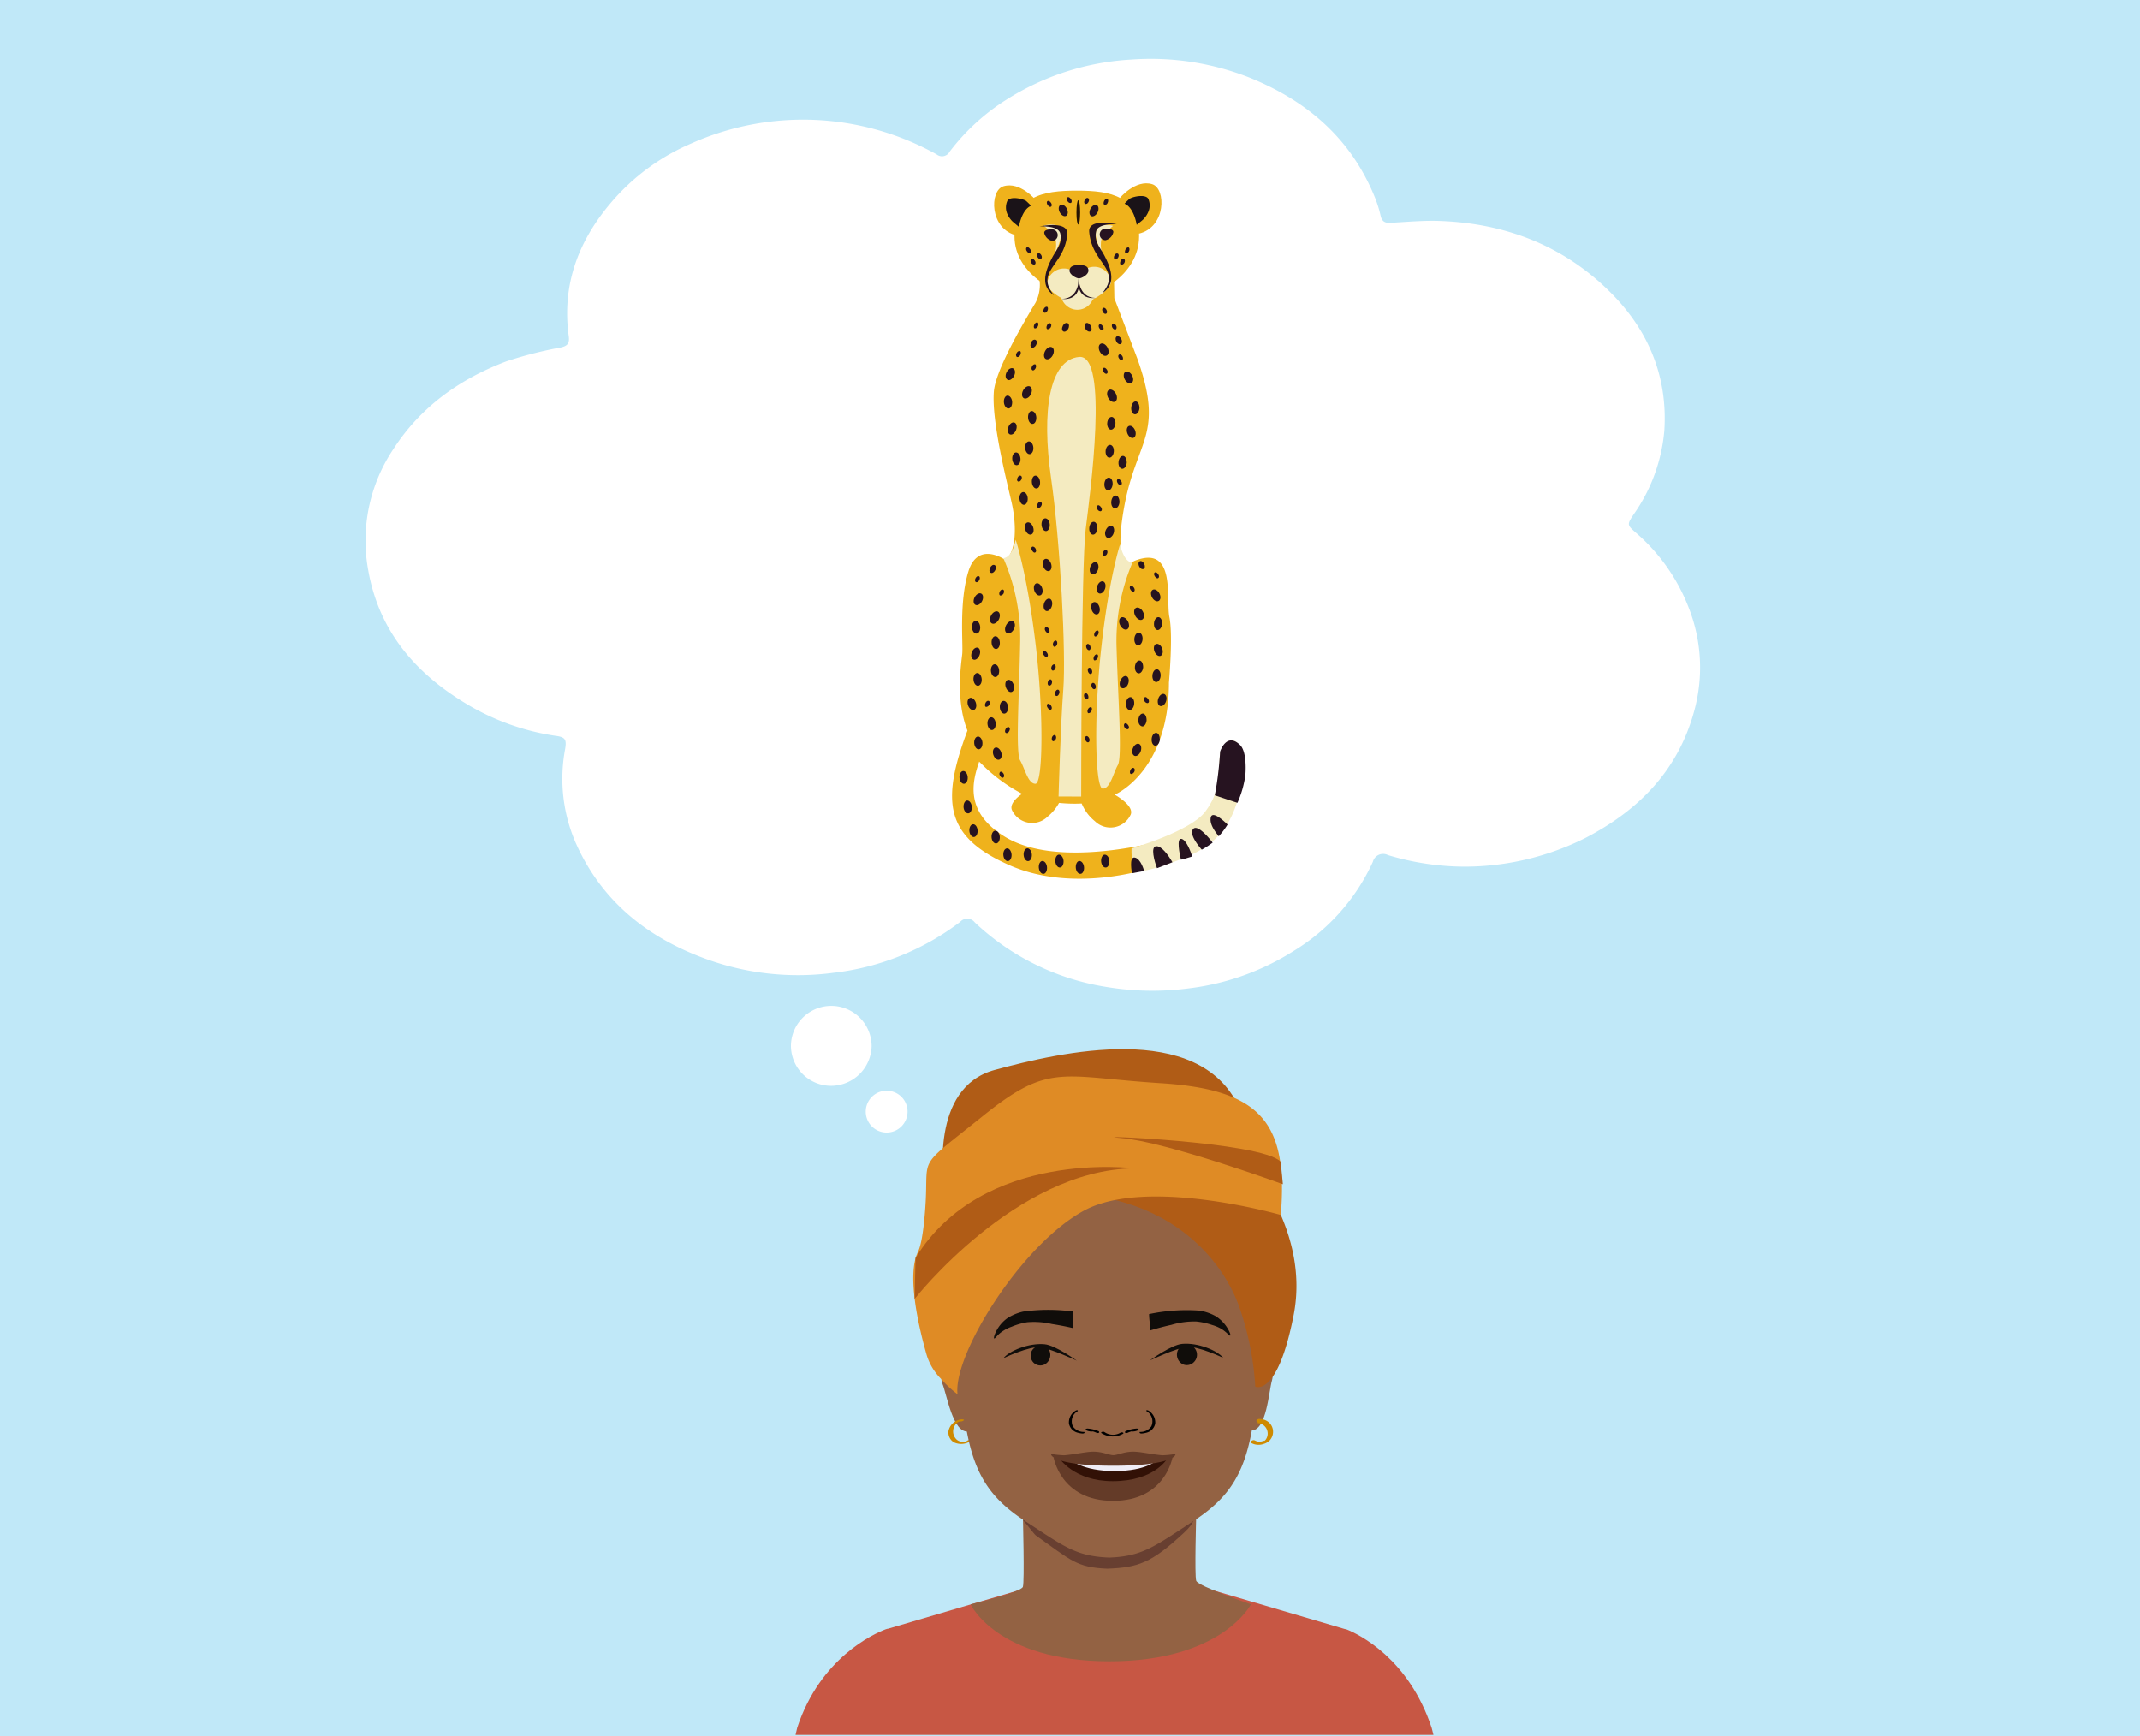 <svg id="Layer_1" data-name="Layer 1" xmlns="http://www.w3.org/2000/svg" viewBox="0 0 348 282.35"><rect x="0" y="0" width="348" height="282.35" fill="#333333" stroke="none"/><defs><style>.cls-1{fill:#c0e8f8;}.cls-2{fill:#c75744;}.cls-3{fill:#fff;}.cls-4{fill:#efb21c;}.cls-5{fill:#f4ebc1;}.cls-6{fill:#261320;}.cls-7{fill:#261503;}.cls-8{fill:#1a1318;}.cls-9{fill:#936243;}.cls-10{fill:#683f31;}.cls-11{fill:#ce8a00;}.cls-12{fill:#100d0a;}.cls-13{fill:#b05c16;}.cls-14{fill:#df8b25;}.cls-15{fill:#321106;}.cls-16{fill:#643b28;}.cls-17{fill:#f0edf6;}</style></defs><polyline class="cls-1" points="0 282.31 0 -0.04 348 -0.04 348 282.31"/><path class="cls-2" d="M232.82,281c-3.73-11.35-11.92-15.25-13.75-16v0l-.31-.09-.05,0h0l-22.16-6.52-16.69-.05v0h-5.79v0l-7.53,0-22.16,6.52h0l-.07,0-.3.09v0c-1.89.72-10.62,4.61-14.37,16-.09.33-.18.73-.27,1.16H233.1C233,281.72,232.91,281.32,232.82,281Z"/><path class="cls-3" d="M238.17,140.93a43.5,43.5,0,0,1-12.46-1.88,1.72,1.72,0,0,0-2.46,1.09,33,33,0,0,1-12.88,14.5,41.14,41.14,0,0,1-17.19,6.1,45.39,45.39,0,0,1-13.27-.25A40.3,40.3,0,0,1,158.52,150a1.54,1.54,0,0,0-2.38-.09,41.92,41.92,0,0,1-20.6,8.28,43.71,43.71,0,0,1-20.89-2.31c-9.21-3.38-16.52-9.11-20.76-18.22a26.07,26.07,0,0,1-2-15.81c.27-1.57.07-2-1.58-2.2a39.2,39.2,0,0,1-13.93-4.88c-8.58-5-14.7-11.93-16.49-22a26.69,26.69,0,0,1,4.08-19.74c4.46-6.91,10.81-11.4,18.34-14.26a65.19,65.19,0,0,1,8.9-2.27c1.11-.25,1.43-.71,1.28-1.82C91.35,46.41,94,39.26,99.32,33a35.21,35.21,0,0,1,13-9.63,44.61,44.61,0,0,1,40,1.74,1.4,1.4,0,0,0,2.11-.45,34.92,34.92,0,0,1,9.26-8.47A42.27,42.27,0,0,1,184,9.69a43.71,43.71,0,0,1,19.35,3c9.23,3.76,16.29,9.82,20.15,19.22a19.2,19.2,0,0,1,1,3.12c.21,1,.72,1.26,1.67,1.2,2.67-.15,5.36-.4,8-.3,10.66.4,20.09,4,27.7,11.6,6.15,6.12,9.33,13.64,8.78,22.45a27.78,27.78,0,0,1-5,13.68c-1.07,1.62-1.08,1.7.34,2.94a30.69,30.69,0,0,1,8.62,12.21,26.51,26.51,0,0,1,.9,16.8c-2.62,9.65-9,16.13-17.65,20.63A44,44,0,0,1,238.17,140.93Z"/><path class="cls-3" d="M128.62,170.13a6.56,6.56,0,0,1,13.12,0,6.61,6.61,0,0,1-6.53,6.44A6.53,6.53,0,0,1,128.62,170.13Z"/><path class="cls-3" d="M144,184.16a3.4,3.4,0,0,1,0-6.79,3.4,3.4,0,1,1,0,6.79Z"/><path class="cls-4" d="M192.78,135.7s-19.53,6.34-29.35.38c-6.65-4.05-5.3-9-4.2-12.23l.37.36a27.26,27.26,0,0,0,6.61,4.87c-1,.7-2,1.7-1.67,2.6a3.61,3.61,0,0,0,5.83,1.11,7.6,7.6,0,0,0,1.85-2.23,24.49,24.49,0,0,0,3.68.1,7.24,7.24,0,0,0,2.15,2.88,3.62,3.62,0,0,0,5.83-1.1c.47-1.22-1.61-2.63-2.59-3.21l.13-.08s8.67-3.75,8.67-18.14c0,0,.69-7.63.08-10.64s1.16-11.87-5.68-9.17c0,0-3.69,2.37-1.69-8.7s6.6-11.7,2.15-24.19l-3.74-9.82-.06-3.42L169,45.23a6.3,6.3,0,0,1-.61,4C166,53.19,162,60.13,161.63,63.53c-.46,4.9,2.14,14.87,2.91,18.34s.77,7.91-1.07,9.18c0,0-4.45-3.17-6,1.89s-.82,11.86-1,13.44c-.11,1.17-1.15,7.39.85,12.42-4.35,11.63-3.59,17.31,6.85,21.9s22.57.55,22.57.55Z"/><path class="cls-5" d="M175.82,129.53s0-37.64.73-43.49,3.8-28.46-1.07-28-6.11,8.86-4.57,19.61,2.45,28.62,2,34.47-.77,17.4-.77,17.4Z"/><path class="cls-5" d="M165.16,87.76s-.46,2.85-2,3a32.52,32.52,0,0,1,2.73,14.07c-.16,8.38-.76,17.55,0,18.82s1.26,3.8,2.49,3.8,1.38-11.55,0-22.93S165.16,87.76,165.16,87.76Z"/><path class="cls-5" d="M182.15,88.5s.49,2.84,2,3a32.53,32.53,0,0,0-2.57,14.09c.25,8.38.94,17.54.2,18.82s-1.22,3.81-2.45,3.83-1.5-11.53-.24-22.93S182.15,88.5,182.15,88.5Z"/><path class="cls-5" d="M202.15,126.33c-1.15,6.16-2.88,10.47-9.49,13.14-6.09,2.45-7.49,2.16-7.49,2.16s-1.27-.11-1.16-3.67c0,0,9.6-2.76,12-6s2-5.32,2.38-9.47c0,0,1.8-3.84,3.24-1.08C202.41,122.93,202.15,126.33,202.15,126.33Z"/><path class="cls-4" d="M185.24,38.4c0,6.53-7.25,9.84-9.81,9.84-2.76,0-10.46-3.31-10.46-9.84S169.51,31,175.1,31,185.24,31.88,185.24,38.4Z"/><path class="cls-5" d="M180.68,45.77c0,1.33-3.24,3.46-4.76,3.46s-.71-2.13-.71-3.46a2.76,2.76,0,0,1,5.47,0Z"/><ellipse class="cls-5" cx="175.2" cy="47.55" rx="2.74" ry="2.82"/><path class="cls-5" d="M175.75,46.05c0,1.34.73,3.19-.78,3.19s-4.69-1.86-4.69-3.19a2.76,2.76,0,0,1,5.47,0Z"/><path class="cls-6" d="M177,44c0,.7-1.15,1.27-1.54,1.27s-1.54-.57-1.54-1.27.69-.91,1.54-.91S177,43.25,177,44Z"/><path class="cls-6" d="M175.43,45.21s.13,3.35-2.74,3.39C172.69,48.6,176,49.18,175.43,45.21Z"/><path class="cls-6" d="M175.41,45.06s-.13,3.35,2.74,3.39C178.15,48.45,174.85,49,175.41,45.06Z"/><path class="cls-5" d="M179.2,41.2s-.69-2.3.57-3.39L181,36.72s-2.34-.69-2.74.7S179.2,41.2,179.2,41.2Z"/><path class="cls-5" d="M171.56,41.16s.69-2.29-.57-3.39l-1.26-1.09s2.34-.69,2.74.7S171.56,41.16,171.56,41.16Z"/><path class="cls-6" d="M181.05,37.74a1.68,1.68,0,0,1-1.28,1.32.94.94,0,0,1,0-1.88C180.28,37.18,181.05,37.23,181.05,37.74Z"/><path class="cls-6" d="M172,38.23a.93.93,0,0,1-.91.94,1.7,1.7,0,0,1-1.28-1.31c0-.52.78-.57,1.28-.57A.93.93,0,0,1,172,38.23Z"/><path class="cls-6" d="M171.38,48a3,3,0,0,1-1.28-1.57c-.45-1.47.3-3.2,1-4.54s1.69-2.25,1.32-3.91c-.3-1.37-3.36-1.16-3.36-1.16s4.64-1,4.49,1.21C173.18,43.2,168.22,44.06,171.38,48Z"/><path class="cls-6" d="M179.29,47.63a3,3,0,0,0,1.29-1.56c.45-1.48-.3-3.2-1-4.54s-1.7-2.26-1.33-3.91c.31-1.37,3.37-1.16,3.37-1.16s-4.65-1.05-4.5,1.2C177.5,42.87,182.45,43.73,179.29,47.63Z"/><path class="cls-7" d="M175.35,36.51c.17,0,.3-.88.3-1.95s-.13-2-.3-2-.3.87-.3,2S175.18,36.51,175.35,36.51Z"/><path class="cls-4" d="M168.45,32.55s-2.57-3.1-5.28-2.26c-2.29.7-2.28,7,2.19,8Z"/><path class="cls-8" d="M165.69,36.91s.41-2.77,1.95-3.44c.09,0-.77-.8-.82-.83-.67-.38-2.55-.74-3,0a2.63,2.63,0,0,0,0,2.18,4,4,0,0,0,.65,1C164.57,36,165.7,36.86,165.69,36.91Z"/><path class="cls-4" d="M182.09,32.21s2.57-3.09,5.28-2.26c2.29.71,2.28,7-2.19,8.05Z"/><path class="cls-8" d="M184.85,36.57s-.41-2.76-1.95-3.44c-.1,0,.76-.79.82-.83.66-.38,2.54-.73,3,0a2.62,2.62,0,0,1,0,2.19,3.63,3.63,0,0,1-.64,1C186,35.68,184.85,36.53,184.85,36.57Z"/><ellipse class="cls-6" cx="177.89" cy="34.24" rx="1" ry="0.65" transform="translate(65.19 176.07) rotate(-62.42)"/><ellipse class="cls-6" cx="172.91" cy="34.22" rx="0.65" ry="1" transform="translate(3.8 83.94) rotate(-27.58)"/><path class="cls-6" d="M170.91,33.61c.16-.09.18-.38,0-.63s-.38-.38-.55-.29-.18.38,0,.64S170.74,33.71,170.91,33.61Z"/><path class="cls-6" d="M167.53,41.14c.16-.09.18-.38,0-.63s-.38-.39-.55-.29-.18.38,0,.63S167.36,41.24,167.53,41.14Z"/><path class="cls-6" d="M169.28,42.11c.17-.1.19-.38.05-.63s-.39-.39-.55-.29-.19.38-.05.63S169.12,42.21,169.28,42.11Z"/><path class="cls-6" d="M168.27,43c.17-.1.19-.38,0-.64s-.39-.38-.55-.29-.19.38-.05.64S168.11,43.08,168.27,43Z"/><path class="cls-6" d="M183.58,40.9c.14-.26.12-.54,0-.64s-.41,0-.55.29-.12.54,0,.64S183.44,41.15,183.58,40.9Z"/><path class="cls-6" d="M181.83,41.87c.14-.25.12-.54-.05-.63s-.41,0-.55.28-.12.54.05.64S181.69,42.12,181.83,41.87Z"/><path class="cls-6" d="M182.84,42.75c.14-.26.12-.54-.05-.64s-.41,0-.55.29-.12.54,0,.63S182.7,43,182.84,42.75Z"/><path class="cls-6" d="M168.48,56.12c.19-.33.16-.71-.06-.84s-.55,0-.73.38-.16.72.06.84S168.3,56.46,168.48,56.12Z"/><path class="cls-6" d="M171.18,57.79c.29-.53.25-1.11-.09-1.31s-.85.07-1.13.59-.25,1.11.09,1.3S170.9,58.31,171.18,57.79Z"/><path class="cls-6" d="M173.71,53.47c.2-.36.17-.78-.07-.91s-.59,0-.8.41-.17.78.07.92S173.51,53.84,173.71,53.47Z"/><path class="cls-6" d="M167.61,64.16c.29-.52.24-1.1-.09-1.3s-.85.07-1.13.59-.25,1.11.09,1.3S167.33,64.69,167.61,64.16Z"/><path class="cls-6" d="M170.87,53.22c.14-.26.12-.54-.05-.64s-.41,0-.55.29-.12.54,0,.64S170.73,53.47,170.87,53.22Z"/><path class="cls-6" d="M170.32,50.55c.14-.26.12-.54,0-.64s-.42,0-.56.29-.11.54.05.63S170.18,50.8,170.32,50.55Z"/><path class="cls-6" d="M165.9,57.74c.14-.26.12-.54,0-.63s-.42,0-.56.28a.49.49,0,0,0,0,.64C165.51,58.12,165.76,58,165.9,57.74Z"/><path class="cls-6" d="M168.76,53.1c.14-.26.12-.54,0-.64s-.41,0-.55.29-.12.54,0,.63S168.63,53.35,168.76,53.1Z"/><path class="cls-6" d="M180.11,33c.14-.26.12-.54,0-.64s-.41,0-.55.29-.12.54,0,.64S180,33.28,180.11,33Z"/><path class="cls-6" d="M174.15,33c.16-.09.18-.38,0-.63s-.38-.38-.55-.29-.18.38,0,.64S174,33.05,174.15,33Z"/><path class="cls-6" d="M177,32.85c.14-.25.12-.53-.05-.63s-.41,0-.55.29-.12.54.05.63S176.88,33.11,177,32.85Z"/><path class="cls-6" d="M168.39,59.91c.14-.26.12-.54,0-.64s-.42,0-.56.29-.11.54.05.64S168.25,60.16,168.39,59.91Z"/><path class="cls-6" d="M166.08,78c.14-.25.12-.53-.05-.63s-.41,0-.55.29-.12.54.05.63S165.94,78.27,166.08,78Z"/><path class="cls-6" d="M169.33,82.27c.14-.25.12-.54-.05-.63s-.41,0-.55.29-.12.53.05.63S169.19,82.53,169.33,82.27Z"/><path class="cls-6" d="M168.35,89.83c.17-.09.19-.38.05-.63s-.39-.38-.55-.29-.19.38,0,.64S168.19,89.93,168.35,89.83Z"/><path class="cls-6" d="M170.54,102.93c.16-.09.18-.38.05-.63s-.39-.39-.56-.29-.18.38,0,.63S170.37,103,170.54,102.93Z"/><path class="cls-6" d="M164.88,61.17c.27-.5.23-1.06-.09-1.25s-.81.07-1.08.57-.23,1,.09,1.24S164.61,61.66,164.88,61.17Z"/><path class="cls-6" d="M164,66.42c.37,0,.63-.52.59-1.09s-.39-1-.75-1-.64.52-.59,1.09S163.64,66.45,164,66.42Z"/><path class="cls-6" d="M167.93,68.93c.37,0,.63-.52.59-1.09s-.38-1-.75-1-.63.52-.59,1.09S167.56,69,167.93,68.93Z"/><ellipse class="cls-6" cx="164.6" cy="69.68" rx="1.03" ry="0.67" transform="translate(41.33 199.11) rotate(-69.34)"/><ellipse class="cls-6" cx="167.37" cy="72.82" rx="0.67" ry="1.04" transform="translate(-5.07 12.99) rotate(-4.38)"/><ellipse class="cls-6" cx="165.27" cy="74.62" rx="0.67" ry="1.04" transform="translate(-5.21 12.83) rotate(-4.38)"/><path class="cls-6" d="M168.55,79.43c.37,0,.63-.52.58-1.09s-.38-1-.75-1-.63.52-.58,1.09S168.18,79.46,168.55,79.43Z"/><ellipse class="cls-6" cx="166.45" cy="81.06" rx="0.67" ry="1.04" transform="translate(-5.7 12.94) rotate(-4.38)"/><ellipse class="cls-6" cx="170.04" cy="85.33" rx="0.67" ry="1.04" transform="translate(-6.02 13.23) rotate(-4.38)"/><ellipse class="cls-6" cx="167.37" cy="85.94" rx="0.67" ry="1.03" transform="translate(-18.54 57.03) rotate(-18.34)"/><ellipse class="cls-6" cx="170.29" cy="91.87" rx="0.67" ry="1.03" transform="translate(-20.26 58.25) rotate(-18.34)"/><ellipse class="cls-6" cx="169.14" cy="94.98" rx="0.67" ry="1.03" transform="matrix(0.95, -0.31, 0.31, 0.95, -21.29, 58.04)"/><path class="cls-6" d="M171.05,98.56c.16-.55,0-1.09-.35-1.2s-.77.25-.93.8,0,1.08.35,1.19S170.89,99.1,171.05,98.56Z"/><path class="cls-6" d="M171.9,104.78c.09-.27,0-.55-.16-.61s-.4.11-.49.38,0,.55.16.62S171.81,105.06,171.9,104.78Z"/><path class="cls-6" d="M170.28,106.81c.16-.1.18-.38,0-.64s-.38-.38-.55-.28-.18.38,0,.63S170.11,106.9,170.28,106.81Z"/><path class="cls-6" d="M171.64,108.65c.09-.27,0-.55-.16-.61s-.39.11-.49.38,0,.56.16.62S171.55,108.93,171.64,108.65Z"/><ellipse class="cls-6" cx="171.93" cy="112.67" rx="0.53" ry="0.34" transform="translate(12.2 242.06) rotate(-72.25)"/><path class="cls-6" d="M170.92,115.39c.16-.1.18-.38,0-.64s-.38-.38-.55-.29-.18.38,0,.64S170.75,115.48,170.92,115.39Z"/><path class="cls-6" d="M171.05,111.11c.09-.28,0-.55-.16-.62s-.4.11-.49.39,0,.55.16.61S171,111.38,171.05,111.11Z"/><path class="cls-6" d="M171.71,120.15c.1-.27,0-.55-.14-.62s-.4.09-.5.36,0,.56.13.63S171.6,120.42,171.71,120.15Z"/><path class="cls-6" d="M182.27,55.93c.22-.13.25-.5.06-.84s-.51-.51-.73-.38-.25.5-.06.84S182.05,56.06,182.27,55.93Z"/><path class="cls-6" d="M180,57.8c.33-.2.38-.78.09-1.3s-.79-.79-1.13-.59-.38.78-.09,1.3S179.63,58,180,57.8Z"/><path class="cls-6" d="M177.31,53.89c.24-.14.27-.55.06-.92s-.56-.55-.79-.41-.27.55-.07.91S177.07,54,177.31,53.89Z"/><ellipse class="cls-6" cx="180.83" cy="64.36" rx="0.71" ry="1.08" transform="translate(-9.25 91) rotate(-27.57)"/><path class="cls-6" d="M179.34,53.69c.16-.1.18-.38,0-.64s-.38-.38-.55-.29-.18.38,0,.64S179.17,53.78,179.34,53.69Z"/><ellipse class="cls-6" cx="179.63" cy="50.55" rx="0.34" ry="0.53" transform="translate(-2.99 88.9) rotate(-27.58)"/><path class="cls-6" d="M182.48,58.58c.17-.1.19-.38.05-.64s-.39-.38-.55-.28-.19.38,0,.63S182.32,58.67,182.48,58.58Z"/><path class="cls-6" d="M181.44,53.56c.17-.09.19-.38.05-.63s-.39-.39-.55-.29-.19.38-.05.63S181.28,53.66,181.44,53.56Z"/><path class="cls-6" d="M180,60.75c.16-.1.18-.38,0-.64s-.39-.38-.56-.28-.18.38,0,.63S179.82,60.85,180,60.75Z"/><path class="cls-6" d="M182.31,78.85c.16-.09.18-.38,0-.63s-.38-.38-.55-.29-.18.38,0,.64S182.14,79,182.31,78.85Z"/><path class="cls-6" d="M179.05,83.11c.17-.1.19-.38,0-.63s-.39-.39-.55-.29-.19.38-.05.63S178.89,83.21,179.05,83.11Z"/><path class="cls-6" d="M180,90.1c.14-.26.12-.54-.05-.64s-.41,0-.55.29-.12.54,0,.63S179.89,90.35,180,90.1Z"/><path class="cls-6" d="M178.57,103.19c.14-.25.12-.53,0-.63s-.41,0-.55.29-.12.54,0,.63S178.43,103.45,178.57,103.19Z"/><path class="cls-6" d="M184,62.28c.33-.19.37-.74.09-1.24s-.75-.75-1.08-.57-.36.75-.09,1.25S183.71,62.47,184,62.28Z"/><path class="cls-6" d="M185.3,66.37c0-.57-.22-1.05-.59-1.09s-.7.41-.75,1,.22,1.06.59,1.09S185.25,66.94,185.3,66.37Z"/><ellipse class="cls-6" cx="180.71" cy="68.83" rx="1.04" ry="0.67" transform="translate(98.29 243.76) rotate(-85.62)"/><path class="cls-6" d="M184.34,71.19c.34-.14.45-.69.24-1.22s-.66-.84-1-.7-.45.69-.24,1.22S184,71.33,184.34,71.19Z"/><ellipse class="cls-6" cx="180.46" cy="73.37" rx="1.04" ry="0.67" transform="translate(93.52 247.71) rotate(-85.62)"/><path class="cls-6" d="M183.23,75.23c0-.57-.22-1.06-.59-1.09s-.7.4-.75,1,.22,1.06.59,1.09S183.18,75.8,183.23,75.23Z"/><ellipse class="cls-6" cx="179.37" cy="78.95" rx="1.04" ry="0.67" transform="matrix(0.08, -1, 1, 0.08, 86.96, 251.76)"/><path class="cls-6" d="M182.05,81.67c0-.57-.22-1.06-.59-1.09s-.7.41-.75,1,.22,1.06.59,1.09S182,82.24,182.05,81.67Z"/><path class="cls-6" d="M178.46,85.94c0-.57-.21-1.06-.58-1.09s-.71.41-.75,1,.21,1.06.58,1.09S178.42,86.51,178.46,85.94Z"/><path class="cls-6" d="M181.09,86.72c.19-.54.06-1.08-.29-1.21s-.78.21-1,.74-.05,1.08.29,1.21S180.91,87.26,181.09,86.72Z"/><ellipse class="cls-6" cx="177.92" cy="92.42" rx="1.03" ry="0.67" transform="translate(34.21 232.21) rotate(-71.66)"/><ellipse class="cls-6" cx="179.07" cy="95.52" rx="1.03" ry="0.67" transform="translate(32.05 235.44) rotate(-71.66)"/><ellipse class="cls-6" cx="178.15" cy="98.91" rx="0.67" ry="1.03" transform="translate(-20.09 51.76) rotate(-15.66)"/><path class="cls-6" d="M177.16,105.72c.17-.07.24-.34.15-.62s-.31-.45-.49-.38-.25.34-.16.61S177,105.78,177.16,105.72Z"/><path class="cls-6" d="M178.47,107.07c.14-.26.12-.54,0-.64s-.41,0-.55.29-.12.54,0,.64S178.33,107.32,178.47,107.07Z"/><path class="cls-6" d="M177.42,109.59c.18-.06.25-.34.15-.61s-.31-.45-.49-.39-.25.34-.15.62S177.24,109.66,177.42,109.59Z"/><path class="cls-6" d="M176.81,113.72c.17-.06.24-.33.15-.61s-.31-.45-.49-.39-.25.34-.16.62S176.63,113.79,176.81,113.72Z"/><path class="cls-6" d="M177.48,115.65c.13-.25.11-.54,0-.63s-.41,0-.55.28-.12.54,0,.64S177.34,115.91,177.48,115.65Z"/><ellipse class="cls-6" cx="177.84" cy="111.54" rx="0.34" ry="0.53" transform="translate(-25.54 59.54) rotate(-17.75)"/><path class="cls-6" d="M177,120.7c.18-.07.24-.35.13-.62s-.32-.44-.5-.37-.24.35-.13.62S176.82,120.77,177,120.7Z"/><ellipse class="cls-6" cx="161.42" cy="92.5" rx="0.7" ry="0.46" transform="translate(4.72 192.79) rotate(-62.43)"/><ellipse class="cls-6" cx="164.23" cy="101.99" rx="1.08" ry="0.71" transform="translate(-2.18 200.37) rotate(-62.43)"/><ellipse class="cls-6" cx="161.79" cy="100.42" rx="1.08" ry="0.71" transform="translate(-2.11 197.36) rotate(-62.43)"/><ellipse class="cls-6" cx="158.94" cy="94.18" rx="0.53" ry="0.34" transform="translate(1.88 191.45) rotate(-62.42)"/><path class="cls-6" d="M163.19,96.52c.13-.25.11-.54-.05-.63s-.41,0-.55.28-.12.54,0,.64S163.05,96.78,163.19,96.52Z"/><path class="cls-6" d="M160.87,114.63c.14-.26.12-.54-.05-.64s-.41,0-.55.29-.12.54,0,.64S160.73,114.88,160.87,114.63Z"/><ellipse class="cls-6" cx="163.82" cy="118.71" rx="0.53" ry="0.34" transform="translate(-17.24 208.96) rotate(-62.42)"/><path class="cls-6" d="M163.14,126.44c.17-.09.19-.38.05-.63s-.39-.39-.55-.29a.48.48,0,0,0,0,.63C162.73,126.41,163,126.54,163.14,126.44Z"/><ellipse class="cls-6" cx="159.09" cy="97.44" rx="1.03" ry="0.68" transform="translate(-0.93 193.34) rotate(-62.42)"/><ellipse class="cls-6" cx="158.72" cy="102" rx="0.67" ry="1.04" transform="translate(-7.32 12.41) rotate(-4.38)"/><ellipse class="cls-6" cx="161.91" cy="104.51" rx="0.67" ry="1.04" transform="translate(-7.5 12.66) rotate(-4.38)"/><ellipse class="cls-6" cx="158.66" cy="106.29" rx="1.03" ry="0.67" transform="translate(3.23 217.25) rotate(-69.34)"/><ellipse class="cls-6" cx="161.8" cy="109.06" rx="0.67" ry="1.04" transform="translate(-7.85 12.67) rotate(-4.38)"/><ellipse class="cls-6" cx="158.97" cy="110.48" rx="0.67" ry="1.04" transform="translate(-7.97 12.46) rotate(-4.38)"/><ellipse class="cls-6" cx="163.25" cy="115.01" rx="0.67" ry="1.04" transform="translate(-8.3 12.8) rotate(-4.38)"/><ellipse class="cls-6" cx="161.24" cy="117.68" rx="0.67" ry="1.04" transform="translate(-8.51 12.65) rotate(-4.38)"/><ellipse class="cls-6" cx="159.09" cy="120.82" rx="0.67" ry="1.04" transform="translate(-8.76 12.49) rotate(-4.38)"/><ellipse class="cls-6" cx="156.69" cy="126.42" rx="0.67" ry="1.04" transform="translate(-9.19 12.33) rotate(-4.38)"/><path class="cls-6" d="M157.45,132.26c.36,0,.63-.52.58-1.09s-.38-1-.75-1-.63.52-.59,1.09S157.08,132.29,157.45,132.26Z"/><ellipse class="cls-6" cx="158.3" cy="135.08" rx="0.67" ry="1.04" transform="translate(-9.85 12.48) rotate(-4.38)"/><ellipse class="cls-6" cx="161.91" cy="136.12" rx="0.67" ry="1.04" transform="translate(-9.92 12.76) rotate(-4.38)"/><ellipse class="cls-6" cx="163.82" cy="139" rx="0.67" ry="1.04" transform="translate(-10.13 12.91) rotate(-4.38)"/><ellipse class="cls-6" cx="167.12" cy="139" rx="0.67" ry="1.04" transform="translate(-10.12 13.16) rotate(-4.38)"/><path class="cls-6" d="M169.68,142.1c.37,0,.63-.52.58-1.09s-.38-1-.75-1-.63.52-.58,1.09S169.31,142.13,169.68,142.1Z"/><path class="cls-6" d="M172.36,141.07c.37,0,.63-.52.59-1.09s-.39-1-.75-1-.64.52-.59,1.09S172,141.1,172.36,141.07Z"/><path class="cls-6" d="M175.7,142.1c.36,0,.63-.52.58-1.09s-.38-1-.75-1-.63.52-.59,1.09S175.33,142.13,175.7,142.1Z"/><path class="cls-6" d="M179.81,141.07c.37,0,.63-.52.59-1.09s-.38-1-.75-1-.63.52-.59,1.09S179.44,141.1,179.81,141.07Z"/><ellipse class="cls-6" cx="162.17" cy="122.55" rx="0.67" ry="1.03" transform="translate(-30.32 57.25) rotate(-18.34)"/><ellipse class="cls-6" cx="164.2" cy="111.54" rx="0.67" ry="1.03" transform="translate(-26.76 57.33) rotate(-18.34)"/><ellipse class="cls-6" cx="158.05" cy="114.46" rx="0.67" ry="1.03" transform="translate(-27.99 55.55) rotate(-18.34)"/><path class="cls-6" d="M186,92.5c.21-.12.24-.5.06-.84s-.51-.51-.73-.38-.25.5-.07.84S185.73,92.63,186,92.5Z"/><ellipse class="cls-6" cx="182.8" cy="101.37" rx="0.71" ry="1.08" transform="translate(-26.16 96.12) rotate(-27.57)"/><ellipse class="cls-6" cx="185.24" cy="99.8" rx="0.71" ry="1.08" transform="translate(-25.16 97.07) rotate(-27.57)"/><path class="cls-6" d="M188.35,94c.16-.09.18-.38,0-.63s-.38-.38-.55-.29-.18.38,0,.64S188.18,94.12,188.35,94Z"/><path class="cls-6" d="M184.4,96.19c.16-.09.18-.38,0-.63s-.38-.38-.55-.29-.18.38,0,.64S184.23,96.29,184.4,96.19Z"/><path class="cls-6" d="M186.71,114.3c.17-.09.19-.38,0-.63s-.39-.39-.55-.29-.19.38-.05.63S186.55,114.4,186.71,114.3Z"/><path class="cls-6" d="M183.46,118.56c.17-.1.19-.38,0-.64s-.39-.38-.55-.28-.19.38-.05.63S183.3,118.65,183.46,118.56Z"/><path class="cls-6" d="M184.44,125.54c.14-.26.12-.54-.05-.64s-.41,0-.55.29-.12.54,0,.64S184.3,125.79,184.44,125.54Z"/><ellipse class="cls-6" cx="187.94" cy="96.82" rx="0.68" ry="1.03" transform="translate(-23.47 98.01) rotate(-27.58)"/><path class="cls-6" d="M189,101.45c0-.57-.22-1.06-.59-1.09s-.71.4-.75,1,.22,1.06.58,1.09S188.93,102,189,101.45Z"/><ellipse class="cls-6" cx="185.12" cy="103.9" rx="1.04" ry="0.67" transform="translate(67.4 280.55) rotate(-85.62)"/><ellipse class="cls-6" cx="188.36" cy="105.68" rx="0.67" ry="1.03" transform="translate(-25.17 73.26) rotate(-20.66)"/><path class="cls-6" d="M185.9,108.5c0-.57-.22-1.06-.59-1.09s-.7.41-.75,1,.22,1.06.59,1.09S185.85,109.07,185.9,108.5Z"/><ellipse class="cls-6" cx="188.06" cy="109.87" rx="1.04" ry="0.67" transform="translate(64.16 288.99) rotate(-85.62)"/><path class="cls-6" d="M184.44,114.45c.05-.57-.21-1.06-.58-1.09s-.71.41-.75,1,.21,1.06.58,1.09S184.4,115,184.44,114.45Z"/><path class="cls-6" d="M186.46,117.12c0-.57-.22-1.06-.59-1.09s-.7.41-.75,1,.22,1,.59,1.09S186.41,117.69,186.46,117.12Z"/><path class="cls-6" d="M188.61,120.26c0-.57-.21-1.06-.58-1.09s-.71.41-.75,1,.21,1.06.58,1.09S188.57,120.83,188.61,120.26Z"/><path class="cls-6" d="M185.5,122.16c.19-.53.06-1.08-.29-1.2s-.78.2-1,.74-.05,1.08.29,1.21S185.32,122.7,185.5,122.16Z"/><path class="cls-6" d="M183.47,111.16c.19-.54.06-1.08-.29-1.21s-.78.21-1,.75-.06,1.08.29,1.2S183.29,111.7,183.47,111.16Z"/><ellipse class="cls-6" cx="188.99" cy="113.84" rx="1.03" ry="0.67" transform="translate(21.46 257.4) rotate(-71.66)"/><path class="cls-6" d="M201.65,121.14c-2.22-2.15-3.24,1.08-3.24,1.08a56.86,56.86,0,0,1-.86,7.11l3.68,1.22a16.32,16.32,0,0,0,1.29-4.53S202.87,122.31,201.65,121.14Z"/><path class="cls-6" d="M184.08,142s-.55-2.72.45-2.55,1.53,2.18,1.53,2.18Z"/><path class="cls-6" d="M192.11,136.41c-.83-.13-.28,2.5-.07,3.39.49-.12,1.1-.29,1.84-.53C193.65,138.56,192.92,136.55,192.11,136.41Z"/><path class="cls-6" d="M190.66,140.21c-.66-1.12-1.77-2.7-2.67-2.6s-.29,2.38.16,3.57c.68-.25,1.44-.54,2.29-.88Z"/><path class="cls-6" d="M194,134.84c-.58.82.67,2.46,1.43,3.33a13.85,13.85,0,0,0,1.77-1.15C196.34,135.92,194.63,134,194,134.84Z"/><path class="cls-6" d="M199.62,134.09c-1-1-2.52-2.19-2.73-1.15s.6,2.17,1.3,3.05A12.27,12.27,0,0,0,199.62,134.09Z"/><path class="cls-9" d="M194.52,257.05c-.28-.9,0-10.43,0-10.43l-14.09,2.17-14.09-2.17s.28,10.52,0,11.42-8.51,2.84-8.51,2.84,4.3,9.27,22.6,9.27,23-9.27,23-9.27S194.8,257.94,194.52,257.05Z"/><path class="cls-10" d="M166.34,247.18c.22.17,1.85,2.32,2.09,2.49,5.78,4.1,6.65,5.22,11.64,5.42,5-.2,7.15-.89,12.52-5.9,1.81-1.69,1.42-2.25,1.81-2.57C185.42,246.6,175.33,247.12,166.34,247.18Z"/><path class="cls-9" d="M157.24,219s-2.7-4.15-4.23-4c-.93.1,1.22,2.2,1.49,4.58.35,3.18-2,3.59-1.26,5.39s1.7,8.07,4.17,7.8c1-.1,2-2.27,2-2.27S158.05,221.84,157.24,219Z"/><path class="cls-11" d="M156.53,230.8a2.38,2.38,0,0,0-2.29,1.91,1.88,1.88,0,0,0,.36,1.36,1.64,1.64,0,0,0,.89.61,2.74,2.74,0,0,0,2.37-.37c.12-.08.09-.16-.05-.17a1,1,0,0,0-.53.14.91.91,0,0,1-.61.21,1.84,1.84,0,0,1-.65-.13,1.42,1.42,0,0,1-.66-.5,1.8,1.8,0,0,1,0-2.18,1.51,1.51,0,0,1,.45-.42.9.9,0,0,1,.22-.11c.06,0-.05,0,0,0l.1,0h.1a.81.81,0,0,0,.5-.19c.1-.12-.09-.13-.18-.12Z"/><path class="cls-9" d="M202.25,218.88s2.27-4.4,3.81-4.39c.94,0-1,2.31-1,4.7,0,3.2,2.35,3.37,1.8,5.23s-.88,8.21-3.36,8.19c-1,0-2.21-2.06-2.21-2.06S201.74,221.78,202.25,218.88Z"/><path class="cls-9" d="M205.59,221.48h0c-.55,2.78-1.22,5.71-1.69,9.06-1.23,8.86-3.87,12.93-9.88,16.84-6.31,4.1-8.2,5.69-13.64,5.9-5.44-.21-7.33-1.8-13.63-5.9-6-3.91-8.65-8-9.89-16.84-.27-2-.62-3.79-1-5.53-.26-1.28-.52-2.52-.76-3.73a.07.07,0,0,0,0,0v0c-.87-4.44-1.4-8.54-.21-13.49,1.23-5.13,5.47-11.48,11.91-15.5h0a25.45,25.45,0,0,1,13.55-3.91c14,0,23.52,11.26,25.47,19.41C207.05,212.77,206.48,216.94,205.59,221.48Z"/><path d="M182.17,233a2.42,2.42,0,0,1-2.57-.13c-.16-.12-.71,0-.48.18a3.41,3.41,0,0,0,3.5.1c.1-.06.08-.15,0-.19a.55.55,0,0,0-.42,0"/><path d="M178.75,232.77a5.53,5.53,0,0,0-1.89-.47.42.42,0,0,0-.29.09c-.06.05-.07.12,0,.16a2.06,2.06,0,0,0,1,.23.4.4,0,0,0,.32-.12c.06-.09-.05-.15-.13-.14a1.71,1.71,0,0,1-.84-.2l-.29.25a4.83,4.83,0,0,1,1.69.42.42.42,0,0,0,.35,0c.07,0,.14-.14,0-.19"/><path d="M176.18,232.85a2.11,2.11,0,0,1-1.72-.92,1.92,1.92,0,0,1,.77-2.45c.09-.06,0-.13,0-.16a.53.53,0,0,0-.35.09,2.22,2.22,0,0,0-1.05,2.07,1.91,1.91,0,0,0,1.49,1.51,3.4,3.4,0,0,0,.71.12c.1,0,.28,0,.32-.13s0-.13-.13-.13"/><path d="M182.94,232.77a5.53,5.53,0,0,1,1.89-.47.42.42,0,0,1,.29.09c.06.05.07.12,0,.16a2.09,2.09,0,0,1-1,.23.4.4,0,0,1-.32-.12c-.06-.09.05-.15.13-.14a1.74,1.74,0,0,0,.84-.2l.29.25a4.94,4.94,0,0,0-1.7.42.41.41,0,0,1-.34,0c-.07,0-.15-.14,0-.19"/><path d="M185.51,232.85a2.11,2.11,0,0,0,1.72-.92,1.92,1.92,0,0,0-.77-2.45c-.09-.06-.05-.13,0-.16a.53.53,0,0,1,.35.09,2.24,2.24,0,0,1,1.05,2.07,1.91,1.91,0,0,1-1.49,1.51,3.4,3.4,0,0,1-.71.12c-.1,0-.28,0-.33-.13s0-.13.14-.13"/><path class="cls-12" d="M186.86,213.68c0,.51.07,1,.11,1.51l.09,1.15c1.37-.42,2.55-.71,3.45-.91a13,13,0,0,1,4-.54,11.42,11.42,0,0,1,2.58.56,7,7,0,0,1,1.38.56c1,.56,1.42,1.24,1.57,1.17s-.14-.67-.17-.73a6,6,0,0,0-2.17-2.42,8,8,0,0,0-2.65-.91,29.67,29.67,0,0,0-8.16.56"/><path class="cls-12" d="M174.55,213.32c0,.5,0,1,0,1.51s0,.77,0,1.15c-1.4-.33-2.6-.54-3.5-.68a12.81,12.81,0,0,0-4-.29,11.19,11.19,0,0,0-2.54.73,6.42,6.42,0,0,0-1.34.65c-1,.62-1.34,1.32-1.49,1.26s.09-.68.12-.74a5.91,5.91,0,0,1,2-2.55,8,8,0,0,1,2.59-1.08,29.82,29.82,0,0,1,8.17,0"/><path class="cls-13" d="M150.89,198.12a50.72,50.72,0,0,1,26.23-3.75c14.72,1.86,21.79,11.17,24.28,17.8a47.58,47.58,0,0,1,2.73,13.31s3.61,1.84,6.24-11.64c3.83-19.65-17.66-37-22.43-37S157.73,176.14,150.89,198.12Z"/><path class="cls-13" d="M153.53,192.38s-2.47-15.49,8.21-18.39,33.14-8.1,39.71,6Z"/><path class="cls-14" d="M153,224.19a9.31,9.31,0,0,1-2.35-4c-1.19-4.18-3.27-12.83-1.36-16.66.83-1.67,1.16-6.65,1.24-8.11.42-7.67-1.4-5.33,9.38-14s12.64-6.31,28.82-5.28,20.8,6.28,19.55,21.43c0,0-21.77-6.26-32-.71s-21.32,23.43-20.57,29.86A17.55,17.55,0,0,1,153,224.19Z"/><path class="cls-13" d="M148.73,211.22s16.46-21,35.7-21.23c0,0-24.63-3.21-35.55,14.57Z"/><path class="cls-13" d="M208.62,192.57s-19-6.92-26.31-7.51,23,.55,25.95,3.86Z"/><ellipse class="cls-3" cx="180.84" cy="239.35" rx="6.4" ry="1.35"/><path class="cls-11" d="M204.43,231.41a1.71,1.71,0,0,1,1.69,1.4,1.66,1.66,0,0,1-.2,1.15,1.44,1.44,0,0,1-.18.25s-.05.07,0,0l0,0-.11.08-.08,0h0l-.07,0-.14.07-.07,0h0a1.56,1.56,0,0,1-.32.07,1.47,1.47,0,0,1-.87-.19.55.55,0,0,0-.54.05c-.11.08-.22.27-.05.36a2.44,2.44,0,0,0,2,.15,2.25,2.25,0,0,0,1-.59,2.07,2.07,0,0,0,0-2.77,2.31,2.31,0,0,0-1.66-.7.55.55,0,0,0-.49.22c-.08.16.07.28.22.28Z"/><path class="cls-15" d="M181,238c-1.75,0-7.79.1-7.79.1s1.28,2.57,7.6,2.57c6.86,0,8-2.85,8-2.85Z"/><path class="cls-16" d="M186.87,237a10.57,10.57,0,0,0-2.17-.28c-1.79-.14-2.93.55-3.71.55s-1.91-.69-3.71-.55a7.88,7.88,0,0,0-1.76.46c-.79.24-1.05.3-2.11.66l-.76.25a22.84,22.84,0,0,0,8.39,1.25c1.54,0,2.78.05,4.32-.08.77-.06,2.47-.52,3.23-.67s.44-.16,1-.61a6,6,0,0,0-1-.3Z"/><path class="cls-12" d="M192.13,218.84a1.68,1.68,0,0,1,2,2.67,1.59,1.59,0,0,1-1.82.32,1.76,1.76,0,0,1-.86-2,1.52,1.52,0,0,1,.73-.95"/><path class="cls-12" d="M187,221.21s3.46-2.52,5.23-2.68c2.58-.24,5.76,1.09,6.68,2.27,0,0-4.21-2-6-1.76S187,221.21,187,221.21Z"/><path class="cls-12" d="M170,218.89a1.71,1.71,0,0,0-1.85.34,1.53,1.53,0,0,0-.5.78,1.67,1.67,0,0,0,.4,1.55,1.57,1.57,0,0,0,1.82.32,1.75,1.75,0,0,0,.87-2,1.59,1.59,0,0,0-.74-1"/><path class="cls-12" d="M175.1,221.26s-3.46-2.51-5.23-2.67c-2.58-.24-5.76,1.08-6.68,2.26,0,0,4.21-2,6-1.76S175.1,221.26,175.1,221.26Z"/><path class="cls-16" d="M181,237.38c-3.69,0-9.67-.42-9.67-.42s1.12,7.1,9.67,7.1,9.67-7.1,9.67-7.1S184.73,237.38,181,237.38Z"/><path class="cls-15" d="M181.08,237.38c-1.76,0-8.83-.29-8.83-.29s2.34,3.77,8.69,3.77c6.87,0,8.9-3.71,8.9-3.71Z"/><path class="cls-17" d="M181.15,237.64c-1.75,0-7.09-.29-7.09-.29s1.92,1.87,7.19,1.87,6.93-1.82,6.93-1.82Z"/><path class="cls-16" d="M191.1,236.44a15.57,15.57,0,0,1-2.08.21c-1.45-.12-3.21-.5-4.26-.57-1.8-.14-2.94.55-3.72.55s-1.92-.69-3.72-.55c-1,.07-2.8.45-4.26.57a15.57,15.57,0,0,1-2.08-.21c-.25.06.25,1.91,10.06,1.91S191.36,236.5,191.1,236.44Z"/></svg>